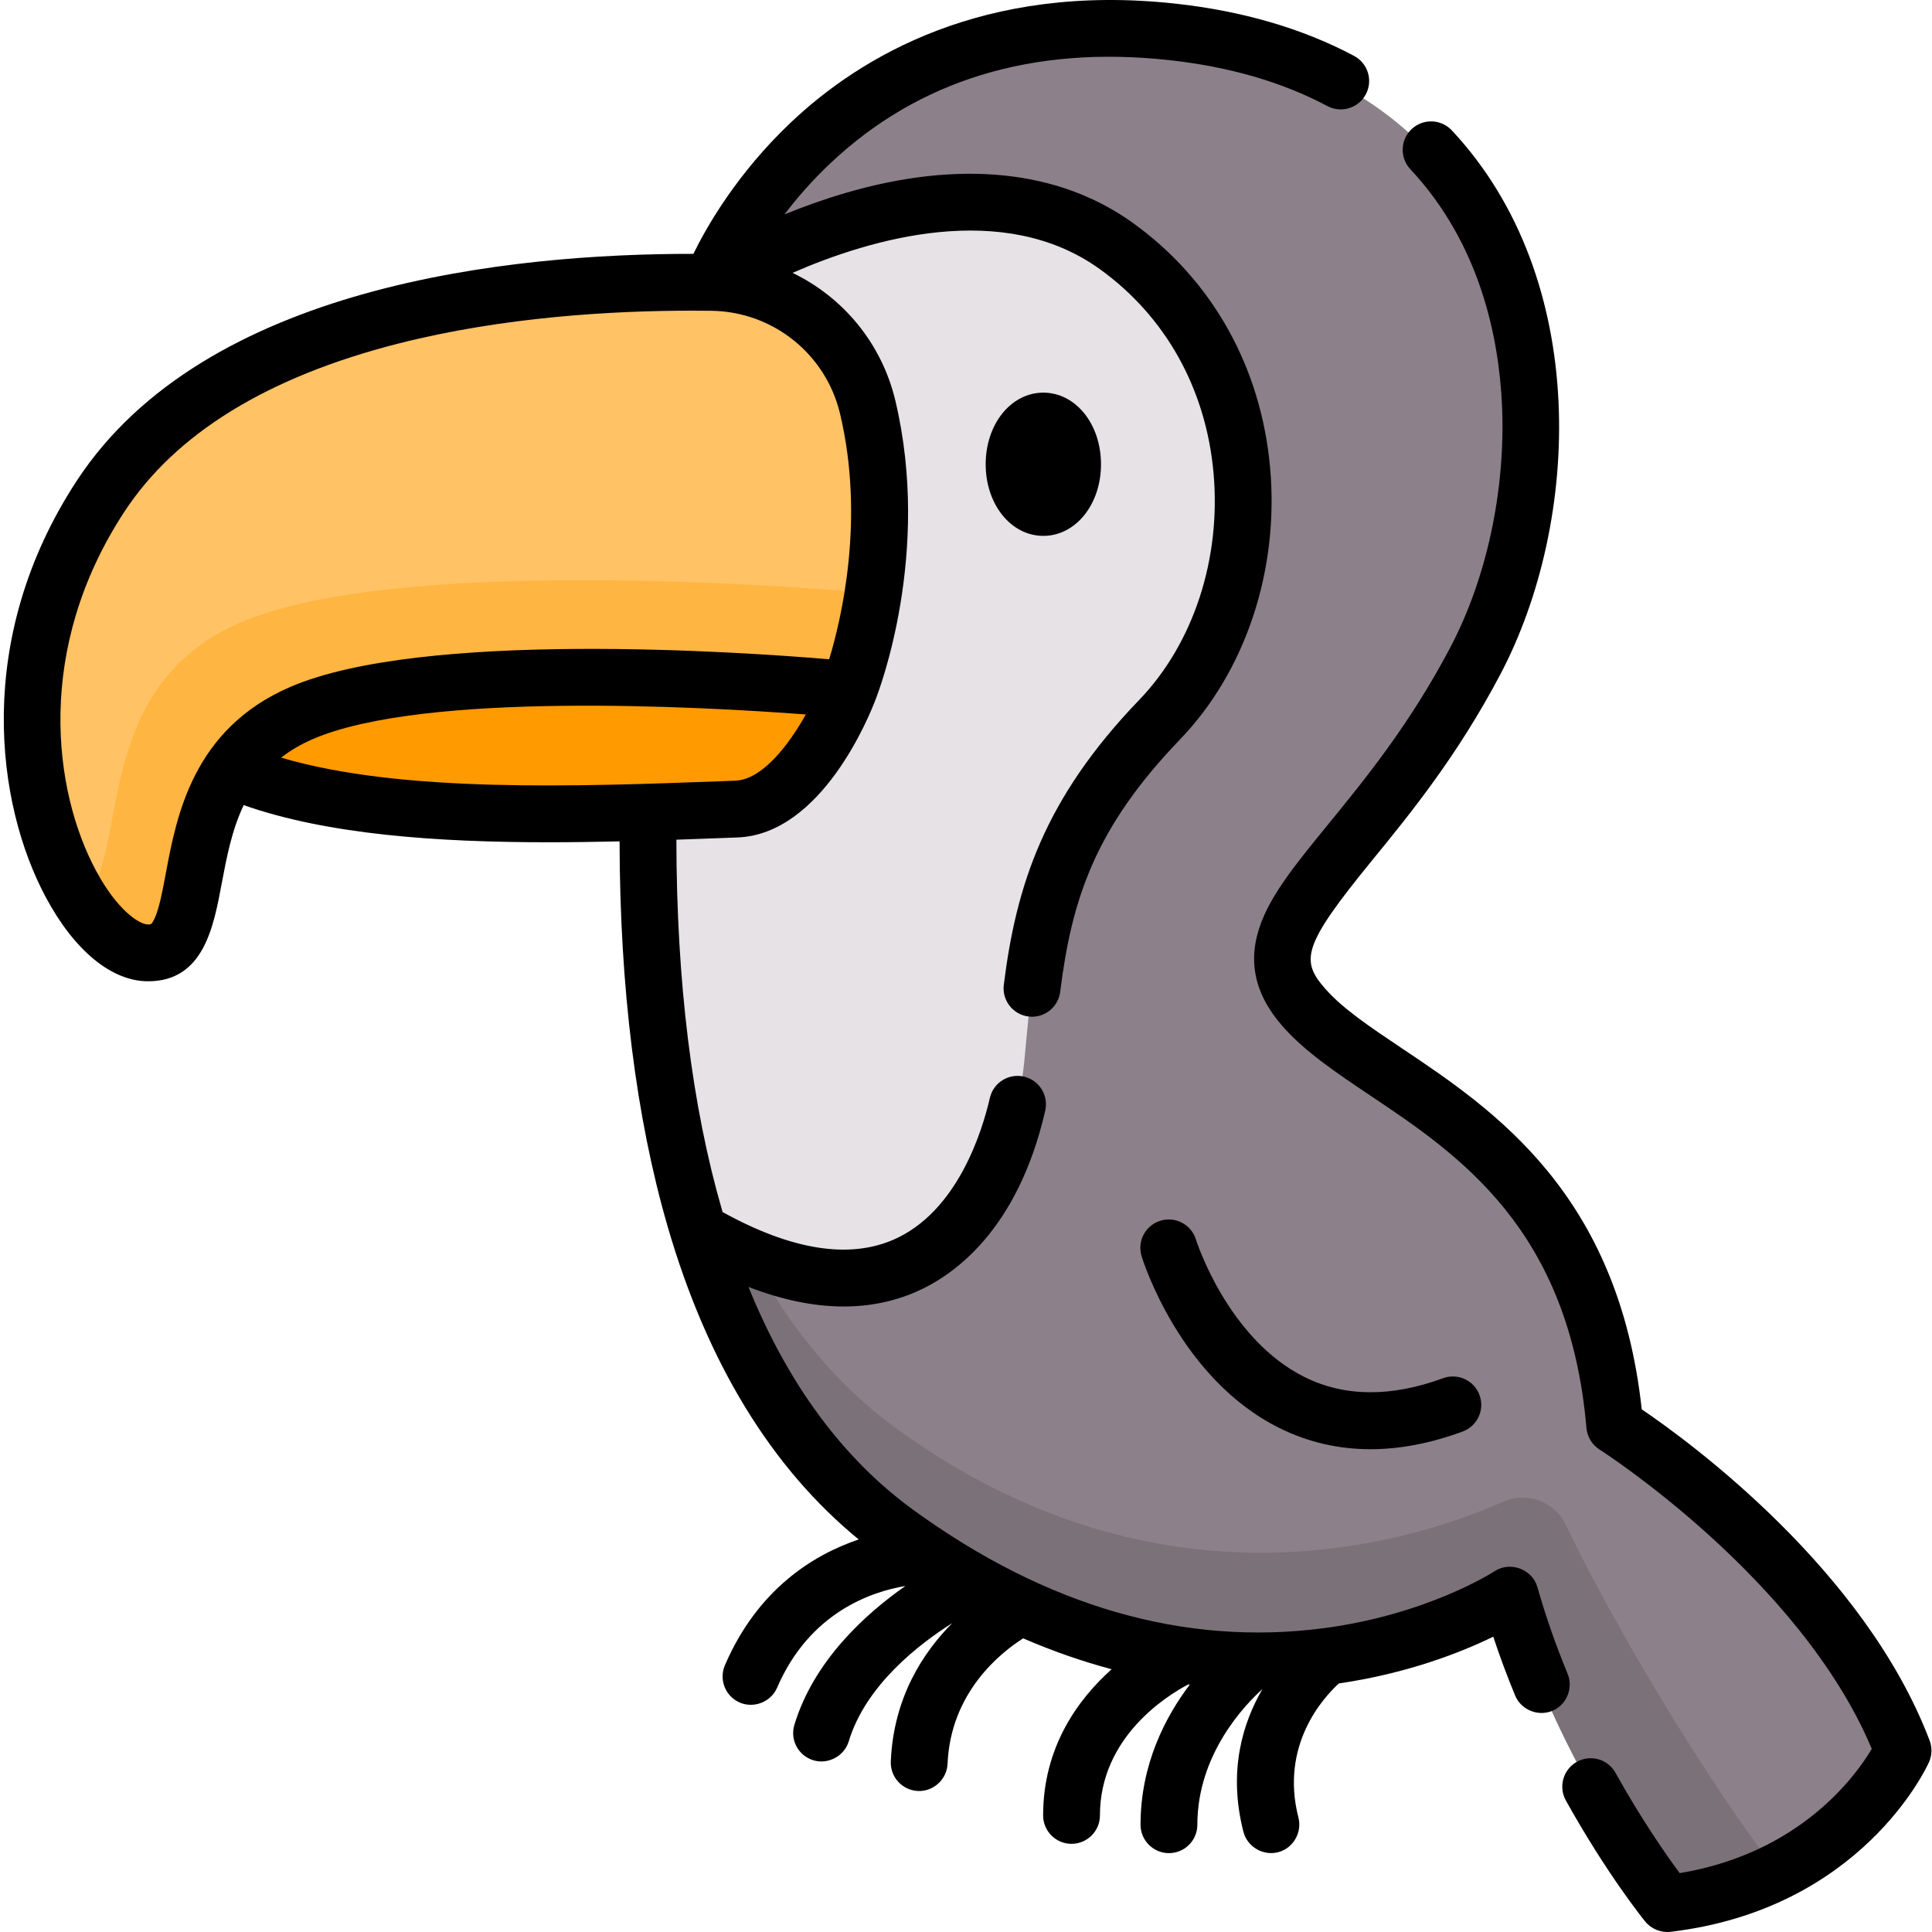 <svg height="511pt" viewBox="0 0 511 511.999" width="511pt" xmlns="http://www.w3.org/2000/svg"><path d="m426.781 377.32c-6.605-76.422-62.27-87.742-82.082-110.387-19.816-22.641 16.98-37.738 45.285-91.516 28.305-53.777 22.566-154.922-80.195-166.051-92.293-10-121.426 66.152-121.426 66.152 19.66.254 36.652 13.844 41.195 32.977 9.258 39-4.957 74.523-4.957 74.523s-11.598 30.879-29.727 31.551c-7.496.281-15.316.578-23.297.82-.879 71.43 11.957 151.324 65.637 190.297 89.203 64.773 161.934 16.371 161.934 16.371 13.277 46.812 41.492 81.477 41.492 81.477 46.594-5.547 62.254-40.398 62.254-40.398-18.867-49.605-76.113-85.816-76.113-85.816zm0 0" fill="#8c808a"/><path d="m414.406 404.023c-2.965-6.148-10.289-8.809-16.539-6.051-25.469 11.238-91.055 31.25-160.652-19.285-46.992-34.121-62.684-99.602-65.273-163.312-.121.004-.238.008-.363.012-.879 71.434 11.957 151.324 65.637 190.301 89.203 64.77 161.934 16.371 161.934 16.371 13.277 46.812 41.492 81.473 41.492 81.473 11.523-1.371 21.148-4.539 29.121-8.523-11.973-14.941-38.289-55.598-55.355-90.984zm0 0" fill="#7b7179"/><path d="m229.559 108.492c9.258 39-4.957 74.527-4.957 74.527s-11.598 30.879-29.727 31.551c-7.496.277-15.316.578-23.297.816-.453 36.879 2.75 76.016 13.34 110.609 62.805 36.57 83.453-16.832 86.062-45.012 3.02-32.629 4.832-58.004 35.645-90.027 30.816-32.023 31.418-94.254-11.477-125.07-42.898-30.812-106.785 9.633-106.785 9.633 19.66.254 36.652 13.844 41.195 32.973zm0 0" fill="#e6e2e6"/><path d="m80.035 189.227c-8.684 3.758-14.504 9.051-18.543 14.992 33.441 14.465 89.023 12 133.383 10.352 18.129-.676 29.727-31.551 29.727-31.551s-106.086-10.434-144.566 6.207zm0 0" fill="#ff9a00"/><path d="m229.559 108.492c-4.543-19.129-21.535-32.719-41.195-32.973-44.027-.566-127.996 5.492-161.371 56.504-37.828 57.82-7.281 120.371 12.48 120.508 19.762.141 2.078-46.664 40.562-63.305 38.48-16.641 144.566-6.207 144.566-6.207s14.215-35.527 4.957-74.527zm0 0" fill="#ffc265"/><path d="m63.117 165.027c-40.367 17.457-28.934 62.723-41.613 73.285 5.609 8.891 12.242 14.18 17.969 14.219 19.762.141 2.078-46.664 40.562-63.305 38.48-16.641 144.566-6.207 144.566-6.207s4.102-10.266 6.461-25.809c-22.922-1.98-127.199-9.805-167.945 7.816zm0 0" fill="#ffb541"/><path d="m510.867 461.246c-17.234-45.324-63.676-79.199-76.293-87.766-6.219-57.25-39.266-79.391-63.531-95.648-8.438-5.652-15.723-10.535-20.344-15.812-6.539-7.48-6.191-11.227 12.391-33.977 10.086-12.348 22.641-27.719 34.066-49.426 21.27-40.414 23.977-104.641-12.906-144.062-2.84-3.035-7.605-3.195-10.641-.355-3.039 2.844-3.195 7.605-.355 10.645 18.695 19.98 23.531 45.133 24.297 62.711.969 22.293-4.031 45.641-13.719 64.051-10.723 20.367-22.742 35.086-32.406 46.91-8.105 9.93-14.512 17.77-17.602 25.727-3.863 9.953-2.051 19.012 5.543 27.691 5.926 6.77 14.363 12.422 23.293 18.406 23.484 15.73 52.707 35.312 57.266 88.09.203 2.34 1.488 4.453 3.473 5.711.543.344 53.148 34.086 72.141 79.32-4.336 7.301-19.051 27.633-50.898 32.938-3.461-4.672-10.027-14.031-17.016-26.582-2.02-3.633-6.605-4.941-10.238-2.918-3.633 2.023-4.938 6.605-2.918 10.242 10.863 19.52 20.621 31.582 21.031 32.082 1.613 1.98 4.195 3.027 6.73 2.723 50.422-6 67.754-43.352 68.465-44.938.82-1.82.883-3.895.172-5.762zm0 0"/><path d="m414.934 443.578c-3.168-7.684-5.859-15.402-7.996-22.941-1.367-4.812-7.215-6.977-11.398-4.227-.172.117-17.688 11.473-45.285 15.082-36.855 4.82-73.422-5.719-108.688-31.328-18.633-13.527-33.281-33.363-43.711-59.113 8.934 3.449 17.355 5.18 25.23 5.18 6.797 0 13.188-1.289 19.141-3.871 9.645-4.18 26.918-15.977 34.27-48.031.926-4.051-1.605-8.09-5.656-9.02-4.051-.926-8.09 1.602-9.02 5.656-2.031 8.844-8.582 30.215-25.582 37.582-11.887 5.152-27.098 2.684-45.242-7.34-.027-.094-.055-.184-.082-.281-.012-.027-.02-.059-.027-.09-8.023-27.633-12.098-60.68-12.137-98.312 4.387-.148 8.711-.309 12.93-.469l3.246-.121c22.492-.836 35.164-32.727 36.59-36.512 1.004-2.535 14.859-38.832 5.266-79.227-3.613-15.219-13.859-27.434-27.258-33.883 20.746-9.062 55.812-19.398 81.379-1.035 17.438 12.527 28.156 31.688 30.184 53.949 2.074 22.766-5.289 45.293-19.691 60.262-25.23 26.219-32.59 49.141-35.879 75.492-.516 4.125 2.41 7.887 6.535 8.402.32.039.633.059.945.059 3.742 0 6.984-2.789 7.461-6.598 3.078-24.656 9.266-43.512 31.785-66.914 17.391-18.074 26.305-45.016 23.84-72.07-2.43-26.68-15.355-49.699-36.395-64.809-19.559-14.051-45.93-16.773-76.254-7.875-5.793 1.699-11.195 3.664-16.035 5.645 3.277-4.316 7.273-8.938 12.082-13.48 23.395-22.113 53.582-31.34 89.703-27.426 15.977 1.73 30.137 5.832 42.086 12.195 3.668 1.953 8.227.562 10.184-3.109 1.953-3.668.562-8.227-3.109-10.184-13.648-7.266-29.641-11.934-47.539-13.875-50.707-5.492-83.277 14.074-101.664 31.453-14.281 13.496-22.348 27.645-25.887 34.879-48.535-.055-129.449 8.219-163.43 60.16-27.324 41.762-21.461 85.594-8.141 110.438 7.523 14.027 17.332 22.109 26.914 22.176h.16c14.641 0 17.32-14.293 19.473-25.781 1.297-6.906 2.68-14.25 5.848-20.902 22.273 7.844 51.539 9.844 80.738 9.844 6.32 0 12.633-.094 18.875-.238.074 38.891 4.355 73.203 12.746 102.094 10.496 36.137 27.508 63.98 50.617 82.902-11.965 4.059-26.734 13.113-35.445 33.332-1.645 3.82.117 8.246 3.934 9.895 3.773 1.621 8.273-.168 9.895-3.938 8.609-19.98 25.039-25.457 33.996-26.953-10.652 7.457-24.289 19.836-29.418 36.801-1.207 3.98 1.043 8.18 5.023 9.387 3.93 1.188 8.199-1.102 9.387-5.027 4.477-14.797 18.445-25.652 27.43-31.32-7.688 7.719-15.57 19.676-16.289 36.648-.176 4.156 3.051 7.664 7.203 7.84 4.102.188 7.668-3.113 7.84-7.203.801-18.969 14.094-29.48 20.031-33.246 8.078 3.492 15.918 6.176 23.449 8.184-8.883 7.941-18.156 20.574-18.156 38.738 0 4.156 3.367 7.527 7.527 7.527 4.16 0 7.527-3.371 7.527-7.527 0-20.754 17.777-31.754 23.41-34.715.133.016.266.035.398.051-6.434 8.492-13.047 21.109-13.047 37.129 0 4.156 3.371 7.527 7.531 7.527 4.156 0 7.527-3.371 7.527-7.527 0-18.656 12.555-31.715 17.246-35.945-5.207 8.934-9.176 21.723-5.039 37.82 1.051 4.086 5.398 6.531 9.441 5.34 3.832-1.129 6.133-5.23 5.141-9.09-4.945-19.238 6.625-31.832 10.715-35.566 18.375-2.676 32.52-8.297 40.91-12.387 1.715 5.176 3.652 10.387 5.793 15.578 1.668 4.047 6.582 5.824 10.465 3.793 3.395-1.781 4.91-5.988 3.453-9.531zm-371.5-212.09c-.918 4.883-1.781 9.492-3.055 12.102-.691 1.406-.871 1.406-1.676 1.398-2.375-.016-8.207-3.895-13.75-14.234-11.375-21.211-16.242-58.836 7.469-95.078 13.602-20.793 38.012-35.801 72.543-44.605 27.824-7.094 56.891-8.742 77.895-8.742 1.773 0 3.496.012 5.148.031 16.324.211 30.355 11.441 34.125 27.312 6.605 27.82.402 54.168-2.891 65.039-23.43-1.969-107.879-7.777-142.863 7.352-25.773 11.145-30.09 34.184-32.945 49.426zm30.574-30.707c2.367-1.848 5.113-3.5 8.348-4.898 29.441-12.73 103.078-8.629 130.699-6.543-4.637 8.285-11.641 17.285-18.688 17.551l-3.25.121c-38.457 1.434-85.348 3.18-117.109-6.23zm0 0"/><path d="m307.027 323.5c-3.977 1.219-6.211 5.43-4.992 9.402.402 1.32 10.207 32.48 36.52 45.535 7.547 3.746 15.617 5.617 24.141 5.617 7.777 0 15.938-1.562 24.422-4.684 3.902-1.434 5.902-5.762 4.469-9.664-1.434-3.902-5.766-5.902-9.664-4.465-13.719 5.043-26.035 4.957-36.602-.258-20.484-10.109-28.812-36.246-28.895-36.508-1.223-3.965-5.426-6.191-9.398-4.977zm0 0"/><path d="m275.996 142.012c8.57 0 15.281-8.336 15.281-18.98 0-10.641-6.711-18.977-15.281-18.977-8.566 0-15.281 8.336-15.281 18.977 0 10.645 6.715 18.98 15.281 18.98zm0 0"/></svg>